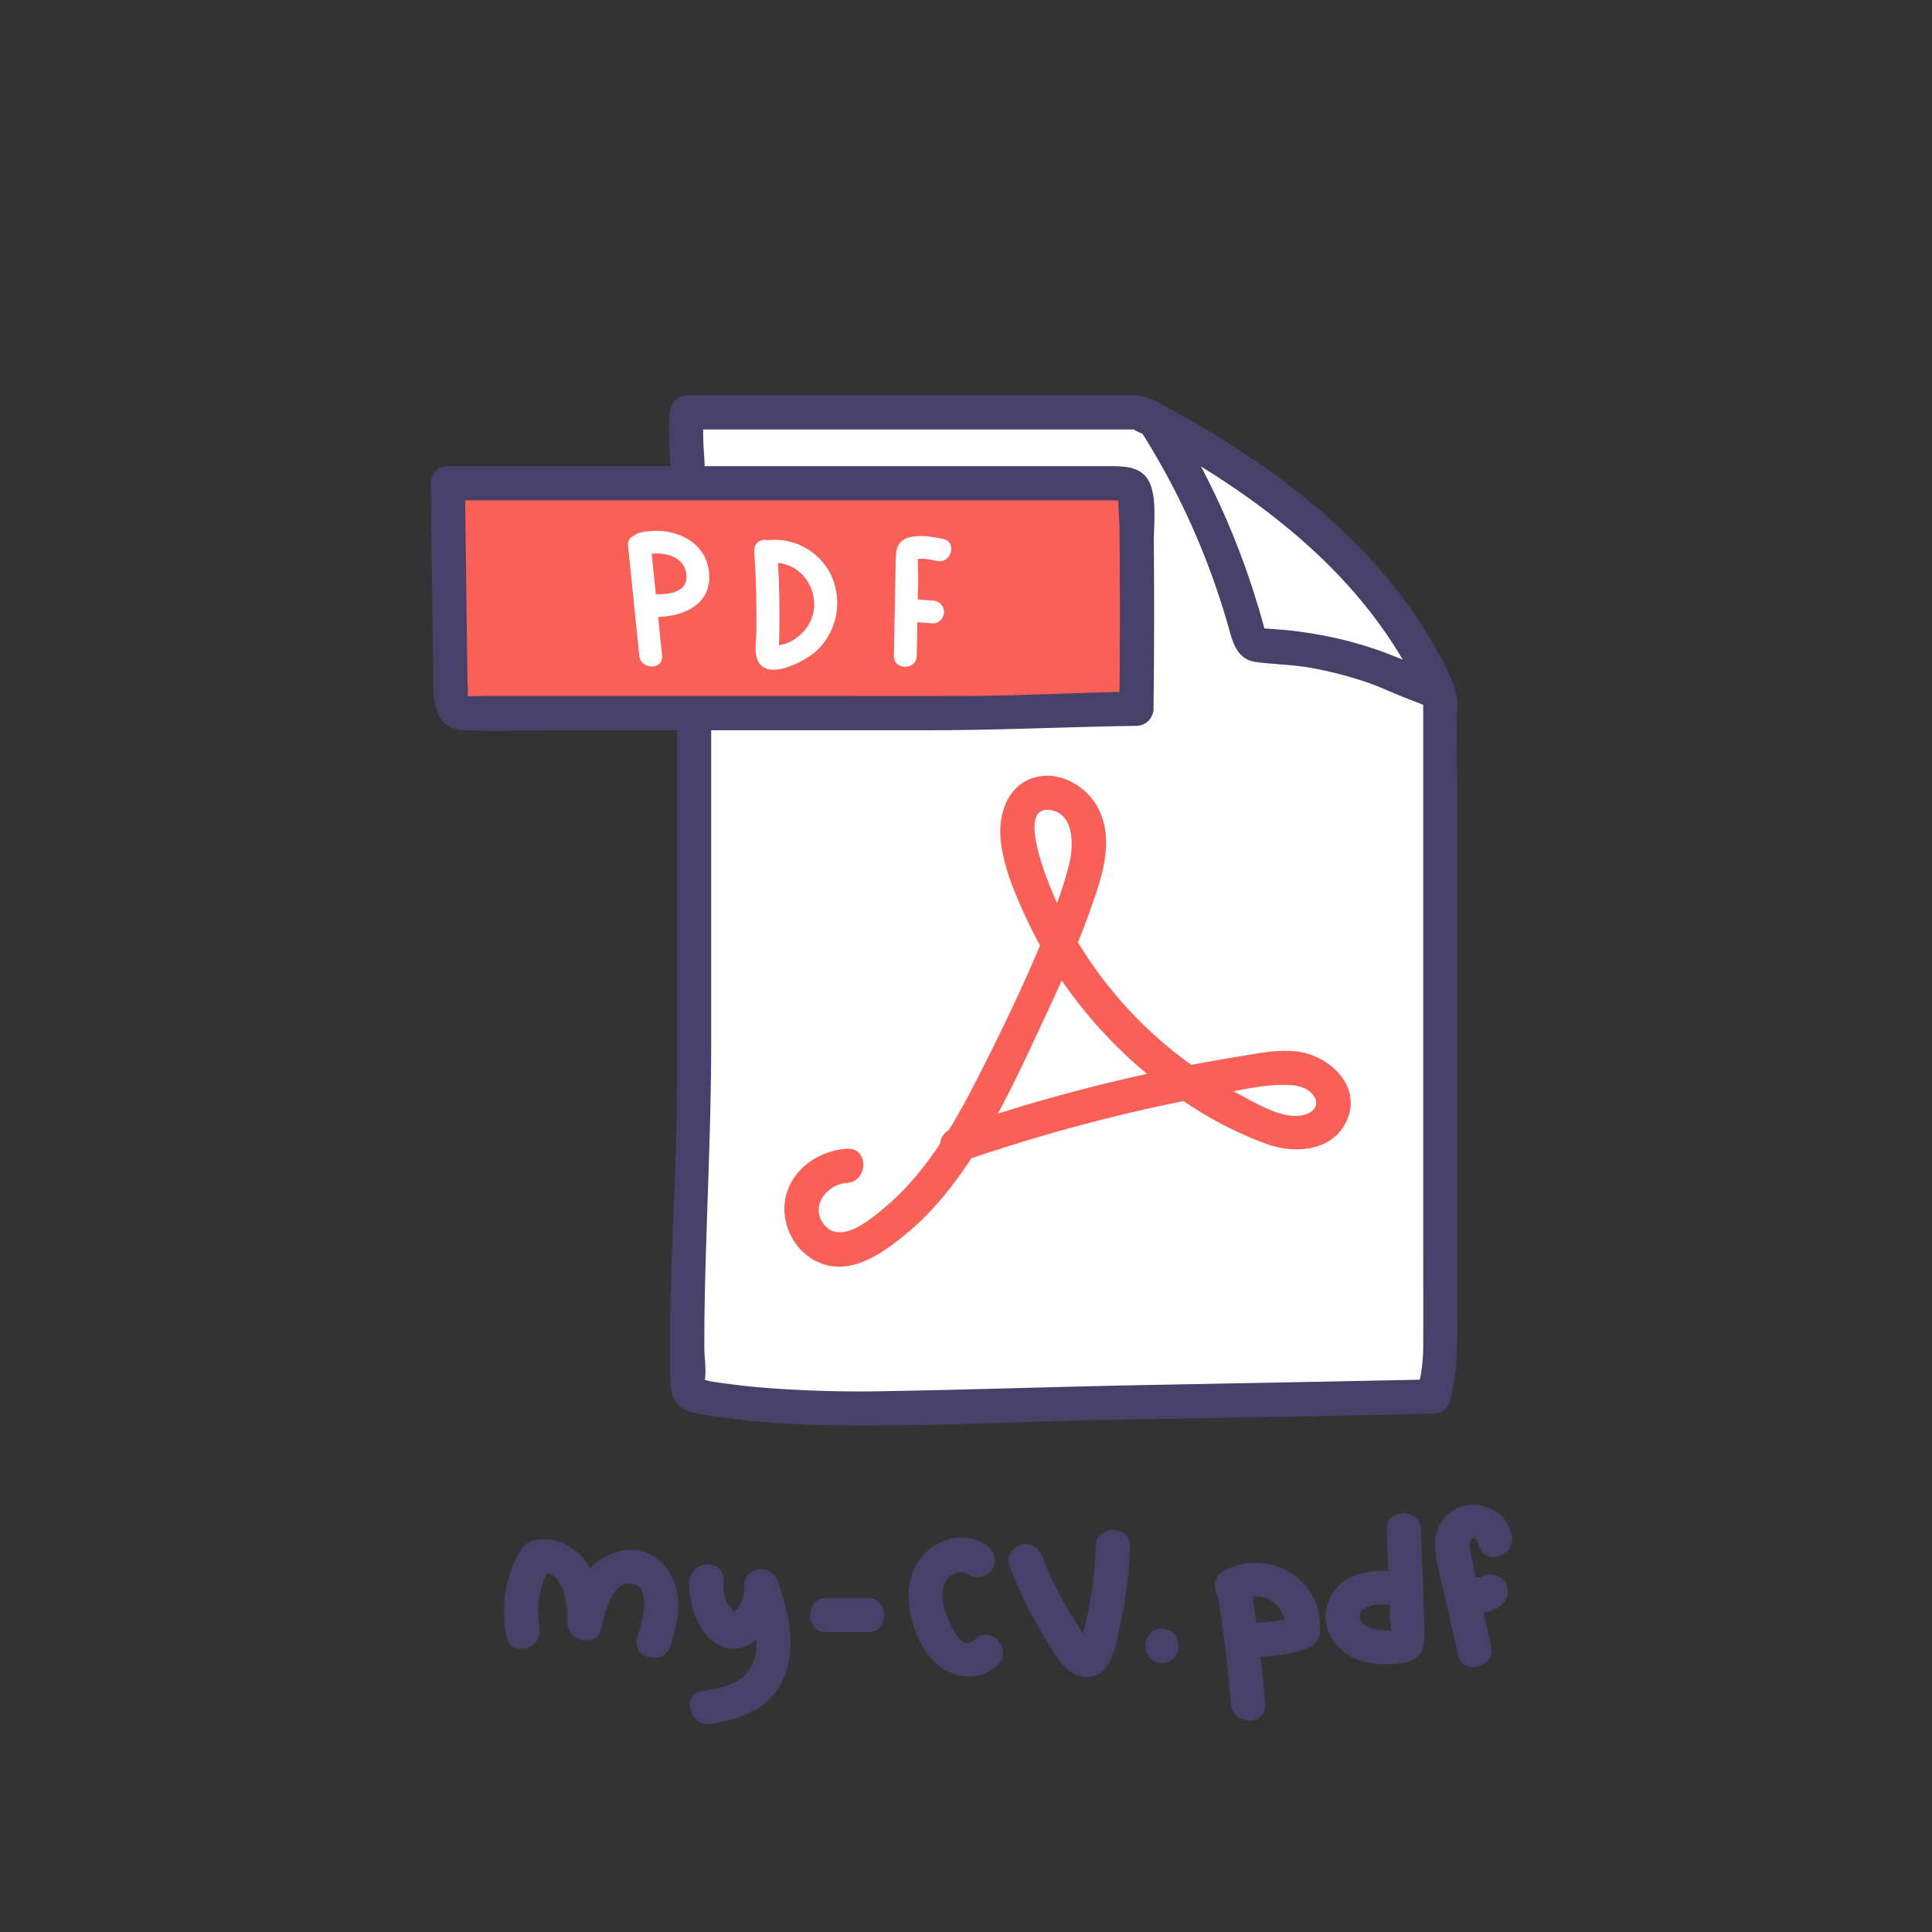 <svg xmlns="http://www.w3.org/2000/svg" viewBox="0 0 846.77 846.77"><rect x="0" y="0" width="846.77" height="846.77" fill="#333333" stroke="none"/><defs><style>.cls-1{fill:#fff;}.cls-2{fill:#474068;}.cls-3{fill:#f96058;}</style></defs><title>Prancheta 22 cópia</title><g id="Camada_3" data-name="Camada 3"><path class="cls-1" d="M403.8,621.56c-2.1.2-4.2.35-6.31.43-6.17.23-95.06-13.3-95.05-11.55l-1.31-429.69c65.84,0,129.8,4,195.63,4.93,6.25.09,12.64.19,18.53,2.3,5.69,2,10.57,5.81,15.34,9.53,34.12,26.6,69.46,54.69,87.74,93.91,16.24,34.84,11.74,60.75,9.38,97.85-2.76,43.26,0,87.58,0,130.91v45.08c0,9.25,3.67,28.19-.37,36.6-13.56,28.19-78,8.32-102,9.39-28,1.25-57.71-.15-85.53,4.21C427.83,617.35,415.92,620.38,403.8,621.56Z"/><path class="cls-2" d="M296.72,320.75V445.52c0,20.84.06,41.66-.64,62.49-.68,20.36-1.73,40.71-2.18,61.08-.22,10.21-.29,20.43-.1,30.64.08,4.31-.41,9.38,1.55,13.35,2.14,4.35,6.39,5.81,10.85,6.59,19.72,3.42,39.79,4.74,59.78,5.06,40.61.64,81.32-1.8,121.93-2.47q70.15-1.15,140.3-2.67a7.67,7.67,0,0,0,7.23-5.51c4-14.65,3.28-29.43,3.28-44.41V348.36c0-12.82-.29-25.68,0-38.49.06-2.73.06-5.43-1.25-7.93-2.18-4.18-6.17-6.2-10.38-7.84-5-1.94-9.85-4-14.8-6A168.68,168.68,0,0,0,575,277.65c-6-1-12.06-1.67-18.13-2a22.58,22.58,0,0,0-3.61-.18l1.31,1.49q-.43-1.47-.81-3c-.94-3.43-1.91-6.86-3-10.27A338.22,338.22,0,0,0,521.2,195c-2.88-5-5.62-10.67-9.23-15.22-3-3.73-10-6.23-14.75-6.55-.94-.06-1.9,0-2.84,0H301.13c-4.4,0-7,3.46-7.5,7.5-.85,7.35-.35,14.64.18,22,.69,9.57,15.69,9.65,15,0-.53-7.35-1-14.65-.18-22l-7.5,7.5h191.3c1.33,0,2.67,0,4,0,.24,0,.5,0,.74,0-1.2-.16-.55-.12.41.4a18.61,18.61,0,0,0,5.93,2.18L499,187.38a324.73,324.73,0,0,1,39.34,87.15c2.06,7.3,3.74,14.58,12.53,15.69,7.91,1,15.81,1.07,23.69,2.5a168.89,168.89,0,0,1,23.58,6c7.17,2.4,13.88,5.77,21,8.36.39.14,5.75,2.26,5.64,2.37-.35.33-.48-3.37-1-.7a7.92,7.92,0,0,0,0,1.39c0,2.46,0,4.92,0,7.38V544c0,15.57.06,31.14,0,46.71A74.53,74.53,0,0,1,621,610.1l7.23-5.51q-60.2,1.23-120.4,2.34c-39.2.68-78.38,2.08-117.58,2.75A534.92,534.92,0,0,1,332.17,608c-4.79-.44-9.57-1-14.33-1.62-2.24-.31-4.47-.66-6.7-1-.95-.16-2.77-1-3.58-.63q-1.7-.56.35.89,1.79,2.48,1-.94c.73-4.27-.2-9.51-.22-13.86q0-7.91.09-15.81c.62-39.53,2.93-79,2.93-118.52V320.75c0-9.65-15-9.67-15,0Z"/><path class="cls-3" d="M196.26,211.76l1.2,91.9a14.06,14.06,0,0,0,.95,6c.88,1.83,2.84,3.3,4.83,2.94H421.07c25.77,0,51.57-1.58,77-1.91q.52-44.88-.07-89.93a14.06,14.06,0,0,0-.95-6c-.88-1.83-2.84-3.3-4.83-2.94h-296"/><path class="cls-2" d="M188.76,211.76l1.07,81.91c.14,10.64-1,25.71,13.41,26.38,13.92.64,28,0,42,0H407.08c30.37,0,60.67-1.48,91-1.91a7.63,7.63,0,0,0,7.5-7.5q.28-24.42.24-48.84,0-11.74-.12-23.48c-.06-7.65,1.15-16.71-.89-24.15-2.65-9.69-10.8-9.86-18.71-9.86H196.26c-9.65,0-9.67,15,0,15H487.87c.41,0,4.09.32,4.28,0,0,0,.09,0,.09,0h0q1.11,0-1.89-1.15c-.55.26.27,11.13.28,12.33q.14,13.7.18,27.39.08,26.37-.23,52.75l7.5-7.5c-25.36.36-50.69,1.86-76,1.91-25.64.05-51.29,0-76.93,0H212.23c-.74,0-8.94.27-9,0l1.89,1.15a8.71,8.71,0,0,1-.15-1.78c.37-1.74-.06-4-.08-5.76l-1.13-86.9c-.13-9.64-15.13-9.67-15,0Z"/><path class="cls-2" d="M499.14,188.95c51.12,27,100.36,63.36,124.61,117.53,1.67,3.73,7,4.54,10.26,2.69,3.83-2.18,4.34-6.59,2.69-10.26C611.5,242.62,559.84,204,506.71,176c-8.53-4.5-16.12,8.44-7.57,13Z"/><path class="cls-3" d="M371.13,503.48c-12.59.82-24.72,9.34-27,22.34-2,11.86,5.17,24.48,16.75,28.25,13.34,4.34,26.24-5.08,36-13.06,10.11-8.23,18.56-18.34,25.94-29,15.07-21.85,26-46.62,37.2-70.62,6.4-13.75,12.49-27.69,17.62-42,4.95-13.76,10.9-30.21,4.07-44.4-4.94-10.25-17.26-17.59-28.62-14.12-11.84,3.62-15.66,16.4-14.48,27.51,1.25,11.8,6.21,23.25,11.12,33.94a185.59,185.59,0,0,0,19,32.19,199.21,199.21,0,0,0,52.48,49.73,167.1,167.1,0,0,0,33.84,17.13c12.41,4.45,29.08,3.44,35.22-10.25,6.83-15.24-7.75-28.62-21.95-30.28-8.5-1-17.19.89-25.56,2.24q-12.24,2-24.41,4.35a748.18,748.18,0,0,0-101.18,27.34c-9.07,3.14-5.17,17.64,4,14.46q35.15-12.17,71.36-20.87,18.55-4.43,37.31-7.9c11.22-2.08,23.49-5.4,35-4.91,4.31.18,9.24,1.38,11.41,5.54,2,3.88-1.19,6.71-4.88,7.61-9,2.19-20.63-5.08-28.34-9.12a180,180,0,0,1-46.1-34.7,181.88,181.88,0,0,1-32.88-47.43c-2.42-5-20-44.52-3.95-42.45,10.55,1.37,10.45,15,8.74,22.58-2.59,11.53-7.24,22.8-11.73,33.7-8.84,21.45-19.05,42.5-29.64,63.14-10.37,20.21-22.3,40.23-39.92,55-6.22,5.21-19.13,16.27-26.4,7.24-6.31-7.84,1.19-17.61,10-18.18,9.58-.62,9.65-15.63,0-15Z"/><path class="cls-1" d="M275.28,239.23l4.9,48.11c.65,6.34,10.65,6.41,10,0l-4.9-48.11c-.65-6.34-10.65-6.41-10,0Z"/><path class="cls-1" d="M284.55,270.3c12.5,1,27.76-4.15,26.2-19.41-1.54-15-17.26-20.42-30.28-17.44-6.27,1.43-3.62,11.08,2.66,9.64,7-1.59,17.22.24,17.74,9.12.51,8.6-10.37,8.58-16.32,8.09-6.41-.53-6.38,9.47,0,10Z"/><path class="cls-1" d="M330.57,241.45c.52,8,.85,15.91.93,23.88q.06,6,0,12c-.06,3.31-.74,7,0,10.24,2.68,12.4,21.38,2.35,26.51-2.44a28.91,28.91,0,0,0,6.55-32.38,27.37,27.37,0,0,0-27.86-16c-6.32.73-6.39,10.74,0,10,18.24-2.11,27.44,20.76,13.16,32.22a21.19,21.19,0,0,1-5.26,3.08c-.51.2-5.33,1.19-5.36,1.29q2.4,3.66,2.12.92.05-1.49.1-3,.11-4,.15-8c.09-10.63-.24-21.25-.94-31.85-.42-6.39-10.42-6.44-10,0Z"/><path class="cls-1" d="M413.36,236.21c-4.78-1-10.95-2.08-15.7-.43-5.49,1.91-5,7.26-5.12,12.08l-.76,39.56c-.12,6.44,9.88,6.44,10,0l.44-23.15.22-11.58c.06-2.9-.63-7.44.4-10.09l-2.3,3c2.23-1.56,7.82-.21,10.14.26,6.28,1.28,9-8.35,2.66-9.64Z"/><path class="cls-1" d="M398.1,272.37l10.65.85c2.7.21,5-2.45,5-5a5.1,5.1,0,0,0-5-5l-10.65-.85c-2.7-.21-5,2.45-5,5a5.1,5.1,0,0,0,5,5Z"/><path class="cls-2" d="M236.46,713.31a38.4,38.4,0,0,1,5-27L237,689.78c10.69-2.58,11.57,15.54,11.84,21.85.34,8.16,12.7,10.54,14.73,2,1.39-5.85,4.35-20.92,13.37-19.43,9.57,1.58,4,18.11,2.42,23.21-2.9,9.23,11.58,13.18,14.46,4,2.63-8.39,5-17.51,2.32-26.2-2.28-7.35-8-14-15.78-15.57-8-1.62-16.19,1.92-21.57,7.86-5.55,6.13-7.82,14.3-9.69,22.16l14.73,2c-.36-8.65-1-17.88-5.75-25.39-4.07-6.4-11.27-11.46-19-11.67-5-.13-8.78,1.2-11.35,5.58a50.86,50.86,0,0,0-4.6,10.71A54.58,54.58,0,0,0,222,717.3c1.81,9.47,16.27,5.46,14.46-4Z"/><path class="cls-2" d="M302.22,692.91c-.81,10.8,5.34,28.69,18.24,29.68,13.34,1,20.67-16.67,20.72-27.54l-14.73,2c3.27,9.85,7.4,21,3.74,31.32-3.44,9.68-13.41,11.28-22.39,12.77-9.5,1.58-5.47,16,4,14.46,13.36-2.22,25.9-6.79,31.62-20.1,6-14,2.08-28.69-2.49-42.44-2.61-7.85-14.69-6.74-14.73,2a16.94,16.94,0,0,1-1.66,7.67,15.77,15.77,0,0,1-1.94,3.06,16.69,16.69,0,0,1-1.67,1.69q-1.55,1.29.91-.23c-.56-1.85-2.88-3.74-3.64-5.75a19.51,19.51,0,0,1-1-8.57c.72-9.63-14.28-9.58-15,0Z"/><path class="cls-2" d="M362.27,715.4h18c9.65,0,9.67-15,0-15h-18c-9.65,0-9.67,15,0,15Z"/><path class="cls-2" d="M432.24,677.23c-7.15-5.16-16.94-3.92-23.85,1-8.49,6-11.22,16.43-9.79,26.39,1.33,9.31,5.51,19.61,13.07,25.58s18.93,6.51,25.89-.84c6.63-7-4-17.63-10.61-10.61-6.39,6.75-13.13-12.26-13.66-16.47-.48-3.83-.12-8.54,3-11.27,2.59-2.29,5.64-2.84,8.42-.83,3.31,2.39,8.32.55,10.26-2.69,2.25-3.76.58-7.9-2.69-10.26Z"/><path class="cls-2" d="M442.38,686.22a185.89,185.89,0,0,0,13.49,28.07c4.48,7.52,11,21.81,21.51,20.73,10.22-1.05,12-15.33,13.69-23.18a182.55,182.55,0,0,0,4.11-34.07c.27-9.66-14.73-9.65-15,0a158.84,158.84,0,0,1-2.28,23.55q-1,5.62-2.39,11.17-.69,2.77-1.48,5.52-.39,1.37-.81,2.74-.52,1.57,1.76-.77l3.79,1c-2.52-1.44-4.64-5.89-6.19-8.26q-3.15-4.82-6-9.84a162.1,162.1,0,0,1-9.76-20.65c-1.46-3.76-5-6.41-9.23-5.24-3.6,1-6.72,5.42-5.24,9.23Z"/><path class="cls-2" d="M509.26,728.9c9.65,0,9.67-15,0-15s-9.67,15,0,15Z"/><path class="cls-2" d="M533.51,697.9q4,24.36,6,49c.76,9.56,15.76,9.64,15,0q-2.11-26.62-6.51-53c-1.58-9.5-16-5.47-14.46,4Z"/><path class="cls-2" d="M543.57,701.72c10.32-6,20.94,2.17,19.86,13.43l5.51-7.23a51.44,51.44,0,0,1-20.67,3c-9.64-.55-9.61,14.45,0,15a62.82,62.82,0,0,0,24.66-3.51,7.89,7.89,0,0,0,5.51-7.23c2.2-22.92-23-37.65-42.43-26.38-8.34,4.85-.8,17.82,7.57,13Z"/><path class="cls-2" d="M607.8,670.43l.89,24.88.43,11.94c.1,2.8,1.25,8.6.2,11.11l3.45-4.48c-2,1.26-8.19.59-10.48.09s-4.83-1.54-5.86-3.65c-3-6.12,7.58-7.56,11.27-7.06,4,.55,8-1,9.23-5.24,1-3.49-1.23-8.68-5.24-9.23-12-1.62-25.72,1.46-29.86,14.45-3.62,11.38,4.92,22,15.61,25a41.56,41.56,0,0,0,19.06.2c7.33-1.57,8.09-7.84,7.86-14.18l-1.57-43.79c-.34-9.62-15.35-9.67-15,0Z"/><path class="cls-2" d="M662.54,673c-3.26-17-28.13-18.34-32.77-1.43-2.23,8.11,1.26,17.89,3,25.83q3,14,6.31,27.89c2.24,9.39,16.71,5.41,14.46-4q-3.78-15.82-7.12-31.75c-.54-2.57-1.07-5.15-1.59-7.73-.33-1.68-1.29-4.49-.6-6.16,1.27-3.07,3.48-.81,3.89,1.32,1.81,9.47,16.27,5.46,14.46-4Z"/><path class="cls-2" d="M645.33,706c4.5,1.78,10,.14,13.32-3.17,2.78-2.77,3-7.87,0-10.61a7.64,7.64,0,0,0-10.61,0,4.92,4.92,0,0,1-.5.47l1.52-1.17a6.9,6.9,0,0,1-1.17.71l1.79-.76a6.89,6.89,0,0,1-1.66.45l2-.27a7.18,7.18,0,0,1-1.37,0l2,.27a6.57,6.57,0,0,1-1.32-.37,7.53,7.53,0,0,0-5.78.76,7.5,7.5,0,0,0-2.69,10.26,8.68,8.68,0,0,0,4.48,3.45Z"/></g></svg>